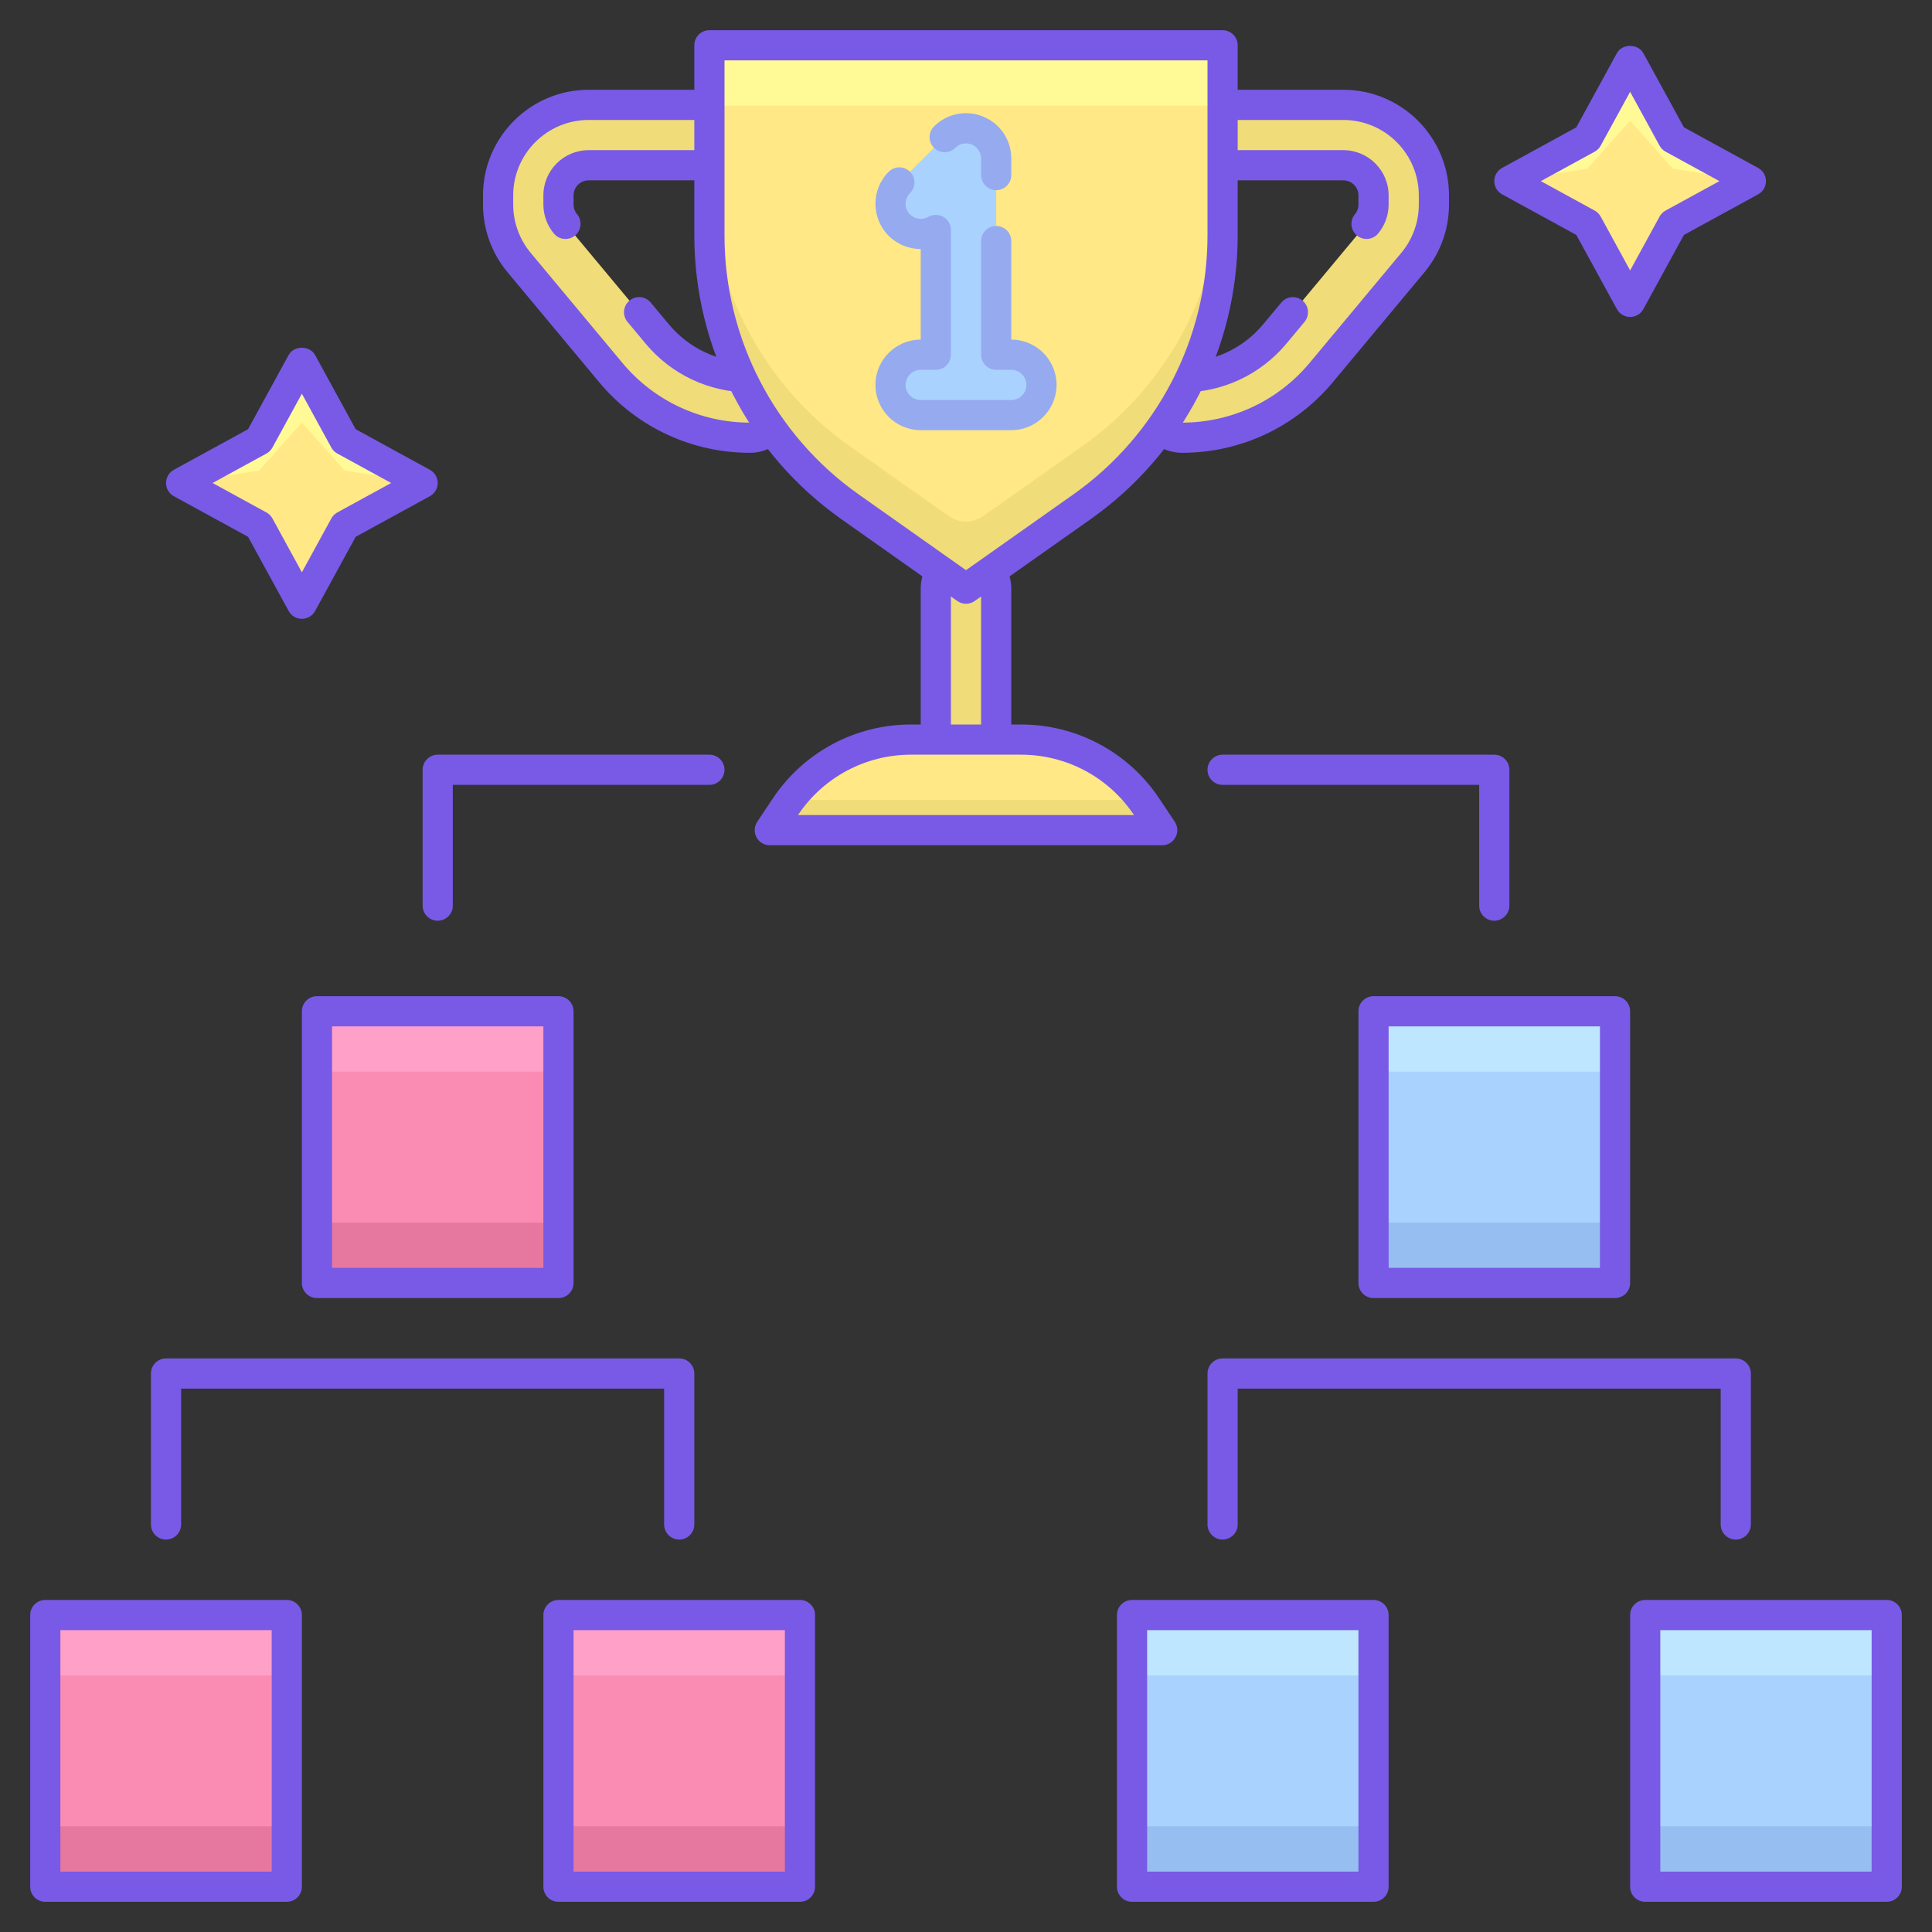 <?xml version="1.0" encoding="utf-8"?>
<!-- Generator: Adobe Illustrator 23.0.1, SVG Export Plug-In . SVG Version: 6.00 Build 0)  -->
<svg xmlns="http://www.w3.org/2000/svg" xmlns:xlink="http://www.w3.org/1999/xlink" version="1.1" id="Layer_1" x="0px" y="0px" viewBox="0 0 64 64" style="enable-background:new 0 0 64 64;" xml:space="preserve" width="512" height="512">
<rect x="0" y="0" width="64" height="64" fill="#333333" stroke="none"/>
<style type="text/css">
	.st0{fill:#FFE885;}
	.st1{fill:#F0DC78;}
	.st2{fill:#FFFA96;}
	.st3{fill:#FA8CB4;}
	.st4{fill:#E678A0;}
	.st5{fill:#FFA0C8;}
	.st6{fill:#DCC864;}
	.st7{fill:#AAD2FF;}
	.st8{fill:#96BEF0;}
	.st9{fill:#BEE6FF;}
	.st10{fill:#785AE6;}
	.st11{fill:#D2648C;}
	.st12{fill:#82AADC;}
	.st13{fill:#F0F0E6;}
	.st14{fill:#968CD2;}
	.st15{fill:#A2BAFF;}
	.st16{fill:#96AAF0;}
	.st17{fill:#B4C8FF;}
	.st18{fill:#A99BE0;}
	.st19{fill:#DCDCD2;}
	.st20{fill:#FFFFFA;}
	.st21{fill:#C8B450;}
	.st22{fill:#D2D2C8;}
	.st23{fill:#BEBEB4;}
	.st24{fill:#B4AAF0;}
	.st25{fill:#8D7BD4;}
	.st26{fill:#C8C8BE;}
	.st27{fill:#B4B4AA;}
	.st28{fill:#F0A0AA;}
	.st29{fill:#FFB4BE;}
	.st30{fill:#FFC8D2;}
	.st31{fill:#F09696;}
	.st32{fill:none;stroke:#785AE6;stroke-linecap:round;stroke-linejoin:round;stroke-miterlimit:10;}
	.st33{fill:#FFFFDC;}
	.st34{fill:#C8DCFF;}
	.st35{fill:#826EC8;}
	.st36{fill:#8296DC;}
	.st37{fill:#FFB4DC;}
	.st38{fill:#A2BAFF;stroke:#785AE6;stroke-linecap:round;stroke-linejoin:round;stroke-miterlimit:10;}
	.st39{fill:none;stroke:#785AE6;stroke-miterlimit:10;}
	.st40{fill:#C85A82;}
	.st41{fill:#FFD2DC;}
	.st42{fill:none;stroke:#8D7BD4;stroke-linecap:round;stroke-linejoin:round;stroke-miterlimit:10;}
</style>
<g>
	<path class="st1" d="M32,25.5c-0.552,0-1-0.448-1-1v-5c0-0.552,0.448-1,1-1s1,0.448,1,1v5C33,25.052,32.552,25.5,32,25.5z"/>
</g>
<g>
	<path class="st1" d="M39.158,14.5c-0.552,0-1-0.448-1-1s0.448-1,1-1c1.19,0,2.311-0.524,3.072-1.439l3.038-3.645   c0.149-0.179,0.231-0.407,0.231-0.64V6.474c0-0.551-0.449-1-1-1h-3.95c-0.552,0-1-0.448-1-1s0.448-1,1-1h3.95c1.654,0,3,1.346,3,3   v0.302c0,0.7-0.247,1.382-0.695,1.92l-3.038,3.645C42.625,13.713,40.944,14.5,39.158,14.5z"/>
</g>
<g>
	<g>
		<path class="st10" d="M39.158,15c-0.827,0-1.5-0.673-1.5-1.5s0.673-1.5,1.5-1.5c1.042,0,2.022-0.459,2.688-1.259l0.598-0.718    c0.177-0.212,0.492-0.241,0.705-0.064c0.212,0.177,0.241,0.492,0.064,0.705l-0.598,0.718C41.758,12.41,40.498,13,39.158,13    c-0.276,0-0.5,0.224-0.5,0.5s0.224,0.5,0.5,0.5c1.637,0,3.177-0.721,4.225-1.979l3.037-3.645C46.794,7.928,47,7.36,47,6.776V6.474    c0-1.378-1.122-2.5-2.5-2.5h-3.95c-0.276,0-0.5,0.224-0.5,0.5s0.224,0.5,0.5,0.5h3.95c0.827,0,1.5,0.673,1.5,1.5v0.302    c0,0.35-0.124,0.691-0.348,0.96c-0.176,0.212-0.491,0.241-0.704,0.063c-0.212-0.177-0.241-0.492-0.063-0.704    C44.959,7.006,45,6.893,45,6.776V6.474c0-0.276-0.224-0.5-0.5-0.5h-3.95c-0.827,0-1.5-0.673-1.5-1.5s0.673-1.5,1.5-1.5h3.95    c1.93,0,3.5,1.57,3.5,3.5v0.302c0,0.817-0.288,1.613-0.812,2.241l-3.037,3.645C42.913,14.147,41.093,15,39.158,15z"/>
	</g>
</g>
<g>
	<path class="st1" d="M24.842,14.5c-1.786,0-3.466-0.787-4.609-2.159l-3.037-3.645c-0.449-0.538-0.695-1.22-0.695-1.92V6.474   c0-1.654,1.346-3,3-3h3.95c0.552,0,1,0.448,1,1s-0.448,1-1,1H19.5c-0.551,0-1,0.449-1,1v0.302c0,0.233,0.083,0.461,0.232,0.64   l3.037,3.645c0.762,0.915,1.882,1.439,3.073,1.439c0.552,0,1,0.448,1,1S25.394,14.5,24.842,14.5z"/>
</g>
<g>
	<g>
		<path class="st10" d="M32,26c-0.827,0-1.5-0.673-1.5-1.5v-5c0-0.827,0.673-1.5,1.5-1.5s1.5,0.673,1.5,1.5v5    C33.5,25.327,32.827,26,32,26z M32,19c-0.276,0-0.5,0.224-0.5,0.5v5c0,0.276,0.224,0.5,0.5,0.5s0.5-0.224,0.5-0.5v-5    C32.5,19.224,32.276,19,32,19z"/>
	</g>
</g>
<g>
	<g>
		<path class="st10" d="M24.842,15c-1.935,0-3.755-0.853-4.994-2.339l-3.037-3.644C16.288,8.389,16,7.593,16,6.776V6.474    c0-1.93,1.57-3.5,3.5-3.5h3.95c0.827,0,1.5,0.673,1.5,1.5s-0.673,1.5-1.5,1.5H19.5c-0.276,0-0.5,0.224-0.5,0.5v0.302    c0,0.117,0.041,0.23,0.116,0.32c0.177,0.212,0.148,0.527-0.063,0.704c-0.213,0.177-0.528,0.148-0.704-0.063    C18.124,7.467,18,7.126,18,6.776V6.474c0-0.827,0.673-1.5,1.5-1.5h3.95c0.276,0,0.5-0.224,0.5-0.5s-0.224-0.5-0.5-0.5H19.5    c-1.378,0-2.5,1.122-2.5,2.5v0.302c0,0.584,0.206,1.152,0.579,1.6l3.038,3.645C21.665,13.279,23.205,14,24.842,14    c0.276,0,0.5-0.224,0.5-0.5s-0.224-0.5-0.5-0.5c-1.34,0-2.6-0.59-3.457-1.62l-0.598-0.717c-0.177-0.212-0.148-0.528,0.064-0.705    c0.213-0.177,0.527-0.148,0.705,0.064l0.598,0.718C22.82,11.541,23.8,12,24.842,12c0.827,0,1.5,0.673,1.5,1.5S25.669,15,24.842,15    z"/>
	</g>
</g>
<path class="st0" d="M35.844,16.787L32,19.5l-3.844-2.713C25.237,14.726,23.5,11.374,23.5,7.8V1.5h17v6.3  C40.5,11.374,38.763,14.726,35.844,16.787z"/>
<path class="st1" d="M35.844,14.787l-3.267,2.306c-0.346,0.244-0.808,0.244-1.153,0l-3.267-2.306C25.237,12.726,23.5,9.374,23.5,5.8  v2c0,3.574,1.737,6.925,4.656,8.987L32,19.5l3.844-2.713c2.92-2.061,4.656-5.412,4.656-8.987v-2  C40.5,9.374,38.763,12.726,35.844,14.787z"/>
<rect x="23.5" y="1.5" class="st2" width="17" height="2"/>
<g>
	<path class="st10" d="M32,20c-0.101,0-0.202-0.03-0.288-0.091l-3.844-2.713C24.82,15.043,23,11.531,23,7.8V1.5   C23,1.224,23.224,1,23.5,1h17C40.776,1,41,1.224,41,1.5v6.3c0,3.731-1.82,7.243-4.868,9.396c0,0,0,0,0,0l-3.844,2.713   C32.202,19.97,32.101,20,32,20z M24,2v5.8c0,3.407,1.662,6.613,4.445,8.578L32,18.888l3.556-2.51h0C38.338,14.414,40,11.207,40,7.8   V2H24z M35.844,16.787h0.01H35.844z"/>
</g>
<path class="st0" d="M33.824,24.5h-3.648c-1.672,0-3.233,0.836-4.16,2.226L25.5,27.5h13l-0.516-0.774  C37.057,25.336,35.496,24.5,33.824,24.5z"/>
<path class="st1" d="M37.812,26.5H26.188c-0.057,0.076-0.119,0.147-0.172,0.227L25.5,27.5h13l-0.516-0.773  C37.931,26.647,37.869,26.576,37.812,26.5z"/>
<g>
	<path class="st10" d="M38.5,28h-13c-0.185,0-0.354-0.102-0.441-0.264s-0.077-0.36,0.025-0.513l0.516-0.773   C26.622,24.916,28.333,24,30.176,24h3.648c1.843,0,3.554,0.916,4.576,2.449l0.516,0.773c0.102,0.153,0.112,0.351,0.025,0.513   S38.685,28,38.5,28z M26.434,27h11.132c-0.837-1.252-2.235-2-3.742-2h-3.648C28.669,25,27.271,25.748,26.434,27z"/>
</g>
<rect x="1.5" y="53.5" class="st3" width="8" height="9"/>
<rect x="1.5" y="60.5" class="st4" width="8" height="2"/>
<rect x="1.5" y="53.5" class="st5" width="8" height="2"/>
<rect x="18.5" y="53.5" class="st3" width="8" height="9"/>
<rect x="18.5" y="60.5" class="st4" width="8" height="2"/>
<rect x="18.5" y="53.5" class="st5" width="8" height="2"/>
<g>
	<path class="st10" d="M9.5,63h-8C1.224,63,1,62.776,1,62.5v-9C1,53.224,1.224,53,1.5,53h8c0.276,0,0.5,0.224,0.5,0.5v9   C10,62.776,9.776,63,9.5,63z M2,62h7v-8H2V62z"/>
</g>
<rect x="10.5" y="33.5" class="st3" width="8" height="9"/>
<rect x="10.5" y="40.5" class="st4" width="8" height="2"/>
<rect x="10.5" y="33.5" class="st5" width="8" height="2"/>
<g>
	<path class="st10" d="M18.5,43h-8c-0.276,0-0.5-0.224-0.5-0.5v-9c0-0.276,0.224-0.5,0.5-0.5h8c0.276,0,0.5,0.224,0.5,0.5v9   C19,42.776,18.776,43,18.5,43z M11,42h7v-8h-7V42z"/>
</g>
<rect x="45.5" y="33.5" class="st7" width="8" height="9"/>
<rect x="37.5" y="53.5" class="st7" width="8" height="9"/>
<rect x="54.5" y="53.5" class="st7" width="8" height="9"/>
<rect x="37.5" y="60.5" class="st8" width="8" height="2"/>
<rect x="37.5" y="53.5" class="st9" width="8" height="2"/>
<rect x="54.5" y="60.5" class="st8" width="8" height="2"/>
<rect x="54.5" y="53.5" class="st9" width="8" height="2"/>
<rect x="45.5" y="40.5" class="st8" width="8" height="2"/>
<rect x="45.5" y="33.5" class="st9" width="8" height="2"/>
<g>
	<path class="st10" d="M53.5,43h-8c-0.276,0-0.5-0.224-0.5-0.5v-9c0-0.276,0.224-0.5,0.5-0.5h8c0.276,0,0.5,0.224,0.5,0.5v9   C54,42.776,53.776,43,53.5,43z M46,42h7v-8h-7V42z"/>
</g>
<g>
	<path class="st10" d="M26.5,63h-8c-0.276,0-0.5-0.224-0.5-0.5v-9c0-0.276,0.224-0.5,0.5-0.5h8c0.276,0,0.5,0.224,0.5,0.5v9   C27,62.776,26.776,63,26.5,63z M19,62h7v-8h-7V62z"/>
</g>
<g>
	<path class="st10" d="M45.5,63h-8c-0.276,0-0.5-0.224-0.5-0.5v-9c0-0.276,0.224-0.5,0.5-0.5h8c0.276,0,0.5,0.224,0.5,0.5v9   C46,62.776,45.776,63,45.5,63z M38,62h7v-8h-7V62z"/>
</g>
<g>
	<path class="st10" d="M62.5,63h-8c-0.276,0-0.5-0.224-0.5-0.5v-9c0-0.276,0.224-0.5,0.5-0.5h8c0.276,0,0.5,0.224,0.5,0.5v9   C63,62.776,62.776,63,62.5,63z M55,62h7v-8h-7V62z"/>
</g>
<g>
	<path class="st10" d="M22.5,51c-0.276,0-0.5-0.224-0.5-0.5V46H6v4.5C6,50.776,5.776,51,5.5,51S5,50.776,5,50.5v-5   C5,45.224,5.224,45,5.5,45h17c0.276,0,0.5,0.224,0.5,0.5v5C23,50.776,22.776,51,22.5,51z"/>
</g>
<g>
	<path class="st10" d="M49.5,30.5c-0.276,0-0.5-0.224-0.5-0.5v-4h-8.5c-0.276,0-0.5-0.224-0.5-0.5s0.224-0.5,0.5-0.5h9   c0.276,0,0.5,0.224,0.5,0.5V30C50,30.276,49.776,30.5,49.5,30.5z"/>
</g>
<g>
	<path class="st10" d="M14.5,30.5c-0.276,0-0.5-0.224-0.5-0.5v-4.5c0-0.276,0.224-0.5,0.5-0.5h9c0.276,0,0.5,0.224,0.5,0.5   S23.776,26,23.5,26H15v4C15,30.276,14.776,30.5,14.5,30.5z"/>
</g>
<g>
	<path class="st10" d="M57.5,51c-0.276,0-0.5-0.224-0.5-0.5V46H41v4.5c0,0.276-0.224,0.5-0.5,0.5S40,50.776,40,50.5v-5   c0-0.276,0.224-0.5,0.5-0.5h17c0.276,0,0.5,0.224,0.5,0.5v5C58,50.776,57.776,51,57.5,51z"/>
</g>
<g>
	<polygon class="st0" points="54,2 55.414,4.586 58,6 55.414,7.414 54,10 52.586,7.414 50,6 52.586,4.586  "/>
	<polygon class="st2" points="52.586,5.586 54,4 55.414,5.586 58,6 55.414,4.586 54,2 52.586,4.586 50,6  "/>
	<g>
		<path class="st10" d="M54,10.5c-0.183,0-0.351-0.1-0.438-0.26l-1.344-2.457L49.76,6.438C49.6,6.351,49.5,6.183,49.5,6    s0.1-0.351,0.26-0.438l2.457-1.344l1.344-2.457c0.175-0.321,0.702-0.321,0.877,0l1.344,2.457l2.457,1.344    C58.4,5.649,58.5,5.817,58.5,6s-0.1,0.351-0.26,0.438l-2.457,1.344l-1.344,2.457C54.351,10.4,54.183,10.5,54,10.5z M51.042,6    l1.784,0.976c0.084,0.046,0.153,0.115,0.199,0.199L54,8.958l0.976-1.784c0.046-0.084,0.115-0.153,0.199-0.199L56.958,6    l-1.784-0.976c-0.084-0.046-0.153-0.115-0.199-0.199L54,3.042l-0.976,1.784c-0.046,0.084-0.115,0.153-0.199,0.199L51.042,6z"/>
	</g>
</g>
<g>
	<polygon class="st0" points="10,12 11.414,14.586 14,16 11.414,17.414 10,20 8.586,17.414 6,16 8.586,14.586  "/>
	<polygon class="st2" points="8.586,15.586 10,14 11.414,15.586 14,16 11.414,14.586 10,12 8.586,14.586 6,16  "/>
	<g>
		<path class="st10" d="M10,20.5c-0.183,0-0.351-0.1-0.438-0.26l-1.344-2.457L5.76,16.438C5.6,16.351,5.5,16.183,5.5,16    s0.1-0.351,0.26-0.438l2.457-1.344l1.344-2.457c0.175-0.321,0.702-0.321,0.877,0l1.344,2.457l2.457,1.344    C14.4,15.649,14.5,15.817,14.5,16s-0.1,0.351-0.26,0.438l-2.457,1.344l-1.344,2.457C10.351,20.4,10.183,20.5,10,20.5z M7.042,16    l1.784,0.976c0.084,0.046,0.153,0.115,0.199,0.199L10,18.958l0.976-1.784c0.046-0.084,0.115-0.153,0.199-0.199L12.958,16    l-1.784-0.976c-0.084-0.046-0.153-0.115-0.199-0.199L10,13.042l-0.976,1.784c-0.046,0.084-0.115,0.153-0.199,0.199L7.042,16z"/>
	</g>
</g>
<path class="st7" d="M33.5,11.75H33v-6.5c0-0.404-0.244-0.769-0.617-0.924c-0.375-0.155-0.804-0.07-1.09,0.217l-1.5,1.5  c-0.391,0.391-0.391,1.023,0,1.414c0.328,0.327,0.824,0.38,1.207,0.159v4.134h-0.5c-0.552,0-1,0.448-1,1s0.448,1,1,1h3  c0.552,0,1-0.448,1-1S34.052,11.75,33.5,11.75z"/>
<g>
	<path class="st16" d="M33.5,14.25h-3c-0.827,0-1.5-0.673-1.5-1.5s0.673-1.5,1.5-1.5v-3c-0.388,0-0.772-0.151-1.061-0.438   c-0.585-0.585-0.585-1.537,0-2.122c0.195-0.195,0.512-0.195,0.707,0s0.195,0.512,0,0.707c-0.195,0.195-0.195,0.512,0,0.707   c0.159,0.159,0.407,0.192,0.604,0.08c0.154-0.089,0.345-0.089,0.5,0c0.155,0.089,0.25,0.254,0.25,0.433v4.134   c0,0.276-0.224,0.5-0.5,0.5h-0.5c-0.276,0-0.5,0.224-0.5,0.5s0.224,0.5,0.5,0.5h3c0.276,0,0.5-0.224,0.5-0.5s-0.224-0.5-0.5-0.5H33   c-0.276,0-0.5-0.224-0.5-0.5V7.986c0-0.276,0.224-0.5,0.5-0.5s0.5,0.224,0.5,0.5v3.264c0.827,0,1.5,0.673,1.5,1.5   S34.327,14.25,33.5,14.25z"/>
</g>
<g>
	<path class="st16" d="M33,6.3c-0.276,0-0.5-0.224-0.5-0.5V5.25c0-0.203-0.121-0.384-0.309-0.462   c-0.188-0.078-0.4-0.036-0.544,0.108c-0.194,0.196-0.51,0.197-0.707,0.001c-0.195-0.195-0.196-0.511-0.001-0.707   c0.43-0.431,1.07-0.561,1.635-0.326C33.137,4.097,33.5,4.641,33.5,5.25V5.8C33.5,6.077,33.276,6.3,33,6.3z"/>
</g>
</svg>
